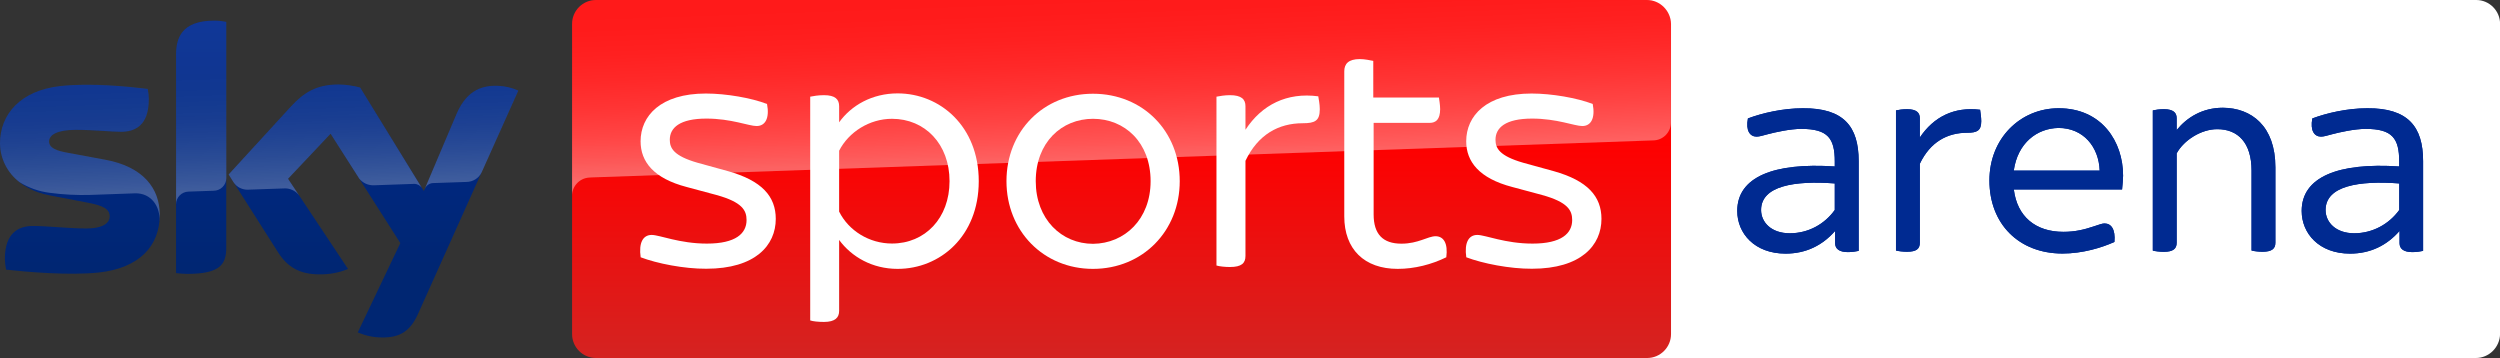 <svg enable-background="new 0 0 3491.7 500" version="1.1" viewBox="0 0 1745.8 250" xml:space="preserve" xmlns="http://www.w3.org/2000/svg">

<rect x="0" y="0" width="1745.8" height="250" fill="#333333" stroke="none"/>

<g transform="scale(.5)">
	
		<path d="m3457.9 500h-1161.2c-18.3 0-33.3-15-33.3-33.3v-433.4c0-18.3 15-33.3 33.3-33.3h1161.7c18.3 0 33.3 15 33.3 33.3v433.3c-0.4 18.4-15.4 33.4-33.8 33.4z" fill="#fff" Googl="true"/>
		
	
	<g transform="translate(126.1,7.8)" fill="#002a91">
		
			<path d="m2469.8 217.2v125.4c-3.3 0.8-9.2 1.7-15 1.7-12.1 0-17.9-4.6-17.9-12.5v-17.1c-17.5 20-40.4 31.7-69.2 31.7-43.3 0-67.5-28.3-67.5-59.6 0-47.1 50.4-67.9 136.2-62.1v-7.1c0-32.1-9.6-45.4-46.7-45.4-15.4 0-36.2 4.6-47.1 7.5-6.7 1.7-11.2 3.3-15.4 3.3-9.2 0-15.4-8.3-12.1-25.4 20-7.5 48.8-14.2 76.7-14.2 57.1-0.4 78 25.5 78 73.8zm-33.4 68.3v-37.1c-56.2-4.2-102.9 3.3-102.9 37.1 0 17.1 14.2 32.5 40 32.5 26.3 0 48.8-12.9 62.9-32.5z"/>
			<path d="m2641 161.4c0 13.3-5.8 16.2-19.6 16.2-27.9 0-51.7 12.9-66.2 43.3v110.4c0 8.3-4.6 12.5-17.9 12.5-5.8 0-12.1-0.8-15.4-1.7v-195.7c3.3-0.8 9.6-1.7 15.4-1.7 13.3 0 17.9 5 17.9 12.5v27.1c19.2-28.8 47.9-43.3 84.2-38.8 0.4 3.8 1.6 10 1.6 15.9z"/>
			<path d="m2837.7 256.8h-151.2c4.6 37.9 30.4 59.2 69.2 59.2 16.7 0 29.6-3.3 42.1-7.5 8.8-2.9 12.1-4.2 15.4-4.2 9.2 0 15.4 7.9 13.8 25.8-17.5 7.9-44.2 16.2-72.5 16.2-60.8 0-102.1-41.2-102.1-102.1 0-58.8 43.3-100.8 96.7-100.8 60.4 0 90 46.7 90 94.2-0.2 5-0.6 12.1-1.4 19.2zm-151.3-26.3h120c-1.2-33.3-22.9-59.6-57.5-59.6-30 0.5-57.1 20.9-62.5 59.6z"/>
			<path d="m3051.8 225.9v105.4c0 7.9-4.6 12.5-17.9 12.5-5.8 0-12.1-0.8-15.4-1.7v-111.6c0-39.2-19.2-57.9-47.9-57.9-22.5 0-46.7 15.4-56.7 33.8v125c0 7.9-4.6 12.5-17.9 12.5-5.8 0-12.1-0.8-15.4-1.7v-195.8c3.3-0.8 9.6-1.7 15.4-1.7 13.3 0 17.9 5 17.9 12.5v16.7c14.2-17.5 35.8-31.2 64.6-31.2 40 0.3 73.3 25.7 73.3 83.2z"/>
			<path d="m3258.1 217.2v125.4c-3.3 0.8-9.2 1.7-15 1.7-12.1 0-17.9-4.6-17.9-12.5v-17.1c-17.5 20-40.4 31.7-69.2 31.7-43.3 0-67.5-28.3-67.5-59.6 0-47.1 50.4-67.9 136.2-62.1v-7.1c0-32.1-9.6-45.4-46.7-45.4-15.4 0-36.2 4.6-47.1 7.5-6.7 1.7-11.2 3.3-15.4 3.3-9.2 0-15.4-8.3-12.1-25.4 20-7.5 48.8-14.2 76.7-14.2 56.7-0.4 78 25.5 78 73.8zm-33.3 68.3v-37.1c-56.2-4.2-102.9 3.3-102.9 37.1 0 17.1 14.2 32.5 40 32.5s48.7-12.9 62.9-32.5z"/>
		
		
			<path d="m2469.8 217.2v125.4c-3.3 0.8-9.2 1.7-15 1.7-12.1 0-17.9-4.6-17.9-12.5v-17.1c-17.5 20-40.4 31.7-69.2 31.7-43.3 0-67.5-28.3-67.5-59.6 0-47.1 50.4-67.9 136.2-62.1v-7.1c0-32.1-9.6-45.4-46.7-45.4-15.4 0-36.2 4.6-47.1 7.5-6.7 1.7-11.2 3.3-15.4 3.3-9.2 0-15.4-8.3-12.1-25.4 20-7.5 48.8-14.2 76.7-14.2 57.1-0.4 78 25.5 78 73.8zm-33.4 68.3v-37.1c-56.2-4.2-102.9 3.3-102.9 37.1 0 17.1 14.2 32.5 40 32.5 26.3 0 48.8-12.9 62.9-32.5z"/>
			<path d="m2641 161.4c0 13.3-5.8 16.2-19.6 16.2-27.9 0-51.7 12.9-66.2 43.3v110.4c0 8.3-4.6 12.5-17.9 12.5-5.8 0-12.1-0.8-15.4-1.7v-195.7c3.3-0.8 9.6-1.7 15.4-1.7 13.3 0 17.9 5 17.9 12.5v27.1c19.2-28.8 47.9-43.3 84.2-38.8 0.4 3.8 1.6 10 1.6 15.9z"/>
			<path d="m2837.7 256.8h-151.2c4.6 37.9 30.4 59.2 69.2 59.2 16.7 0 29.6-3.3 42.1-7.5 8.8-2.9 12.1-4.2 15.4-4.2 9.2 0 15.4 7.9 13.8 25.8-17.5 7.9-44.2 16.2-72.5 16.2-60.8 0-102.1-41.2-102.1-102.1 0-58.8 43.3-100.8 96.7-100.8 60.4 0 90 46.7 90 94.2-0.2 5-0.6 12.1-1.4 19.2zm-151.3-26.3h120c-1.2-33.3-22.9-59.6-57.5-59.6-30 0.5-57.1 20.9-62.5 59.6z"/>
			<path d="m3051.8 225.9v105.4c0 7.9-4.6 12.5-17.9 12.5-5.8 0-12.1-0.8-15.4-1.7v-111.6c0-39.2-19.2-57.9-47.9-57.9-22.5 0-46.7 15.4-56.7 33.8v125c0 7.9-4.6 12.5-17.9 12.5-5.8 0-12.1-0.8-15.4-1.7v-195.8c3.3-0.8 9.6-1.7 15.4-1.7 13.3 0 17.9 5 17.9 12.5v16.7c14.2-17.5 35.8-31.2 64.6-31.2 40 0.3 73.3 25.7 73.3 83.2z"/>
			<path d="m3258.1 217.2v125.4c-3.3 0.8-9.2 1.7-15 1.7-12.1 0-17.9-4.6-17.9-12.5v-17.1c-17.5 20-40.4 31.7-69.2 31.7-43.3 0-67.5-28.3-67.5-59.6 0-47.1 50.4-67.9 136.2-62.1v-7.1c0-32.1-9.6-45.4-46.7-45.4-15.4 0-36.2 4.6-47.1 7.5-6.7 1.7-11.2 3.3-15.4 3.3-9.2 0-15.4-8.3-12.1-25.4 20-7.5 48.8-14.2 76.7-14.2 56.7-0.4 78 25.5 78 73.8zm-33.3 68.3v-37.1c-56.2-4.2-102.9 3.3-102.9 37.1 0 17.1 14.2 32.5 40 32.5s48.7-12.9 62.9-32.5z"/>
		
	</g>


	
		<linearGradient id="c" x1="361.97" x2="361.97" y1="-797.64" y2="-1240.2" gradientTransform="matrix(1 0 0 -1 0 -768.83)" gradientUnits="userSpaceOnUse">
		<stop stop-color="#002A91" offset="0"/>
		<stop stop-color="#002672" offset=".8"/>
	</linearGradient>
	<path d="m499.7 464.2c10.5 4.6 21.8 7.1 33.2 7.1 26.1 0.6 40.4-9.4 50.9-32.8l140.1-312c-9.1-4.1-19-6.4-29-6.7-18.1-0.4-42.3 3.3-57.6 40.1l-45.3 106.9-89-144.6c-9.8-2.6-19.9-4-30-4.2-31.5 0-49 11.5-67.2 31.3l-86.5 94.4 69.5 109.4c12.9 19.9 29.8 30.1 57.3 30.1 13.7 0.2 27.3-2.3 40-7.5l-83.8-126 59.4-62.9 97.4 152.7zm-183.7-117.9c0 23-9 36.2-54 36.2-5.4 0-10.8-0.4-16.1-1.1v-305.2c0-23.2 7.9-47.4 53.2-47.4 5.7 0 11.4 0.6 16.9 1.7zm-92.9-46.1c0 43-28.1 74.2-85.1 80.4-41.3 4.4-101.1-0.8-129.5-4-1-4.9-1.6-9.9-1.7-15 0-37.4 20.2-46 39.2-46 19.8 0 50.9 3.5 74 3.5 25.5 0 33.2-8.6 33.2-16.9 0-10.7-10.2-15.2-30-19l-54.2-10.4c-45-8.6-69-39.8-69-72.8 0-40.1 28.4-73.6 84.3-79.8 42.3-4.6 93.8 0.6 122 4 1 4.7 1.5 9.5 1.5 14.4 0 37.4-19.8 45.5-38.8 45.5-14.6 0-37.3-2.7-63.2-2.7-26.3 0-37.3 7.3-37.3 16.1 0 9.4 10.4 13.2 26.9 16.1l51.7 9.6c53.1 9.7 76 40 76 77z" fill="url(#c)"/>
	
		<linearGradient id="a" x1="365.5" x2="359.65" y1="-1032.1" y2="-864.61" gradientTransform="matrix(1 0 0 -1 0 -768.83)" gradientUnits="userSpaceOnUse">
		<stop stop-color="#fff" offset="0"/>
		<stop stop-color="#fff" stop-opacity=".835" offset=".12"/>
		<stop stop-color="#fff" stop-opacity=".658" offset=".269"/>
		<stop stop-color="#fff" stop-opacity=".511" offset=".419"/>
		<stop stop-color="#fff" stop-opacity=".397" offset=".568"/>
		<stop stop-color="#fff" stop-opacity=".315" offset=".716"/>
		<stop stop-color="#fff" stop-opacity=".266" offset=".86"/>
		<stop stop-color="#fff" stop-opacity=".25" offset="1"/>
	</linearGradient>
	<path d="m724 126.5-51.3 114.2c-4 8.2-12.3 13.4-21.4 13.4l-46.8 1.6c-5.1 0.3-9.6 3.7-11.4 8.5v-0.1l44.2-104.2c15.4-36.8 39.6-40.5 57.6-40.1 10.1 0.3 19.9 2.6 29.1 6.7zm-134.4 136.6-86.6-140.9c-9.8-2.6-19.9-4-30-4.2-31.5 0-49 11.5-67.2 31.3l-86.5 94.4 6.9 10.9c4.5 6.8 12.3 10.7 20.5 10.3 4.1-0.1 45.9-1.6 49.3-1.7 8.5-0.7 16.7 3 21.8 9.8l-15.5-23.3 59.4-62.9 39.9 62.5c4.9 6.2 12.5 9.7 20.4 9.5 2.1-0.1 54.3-1.9 56.7-2 4.4 0.1 8.6 2.5 10.9 6.3zm-290.5-234.2c-45.3 0-53.2 24.2-53.2 47.4v209c0-9.6 7.7-17.4 17.3-17.7l35.1-1.2c9.8 0 17.8-8 17.8-17.8v-218c-5.7-1.2-11.3-1.8-17-1.7zm-151.9 194.2-51.7-9.6c-16.5-2.9-26.9-6.7-26.9-16.1 0-8.8 11-16.1 37.3-16.1 25.9 0 48.6 2.7 63.2 2.7 19 0 38.8-8.1 38.8-45.5 0-4.8-0.5-9.7-1.5-14.4-28.2-3.5-79.7-8.6-122-4-56 6.2-84.4 39.8-84.4 79.8 0.1 21.4 10.2 41.6 27.3 54.5 12.6 7.8 26.8 12.9 41.5 14.8 19.2 2.6 38.5 3.6 57.8 3 6.1-0.2 51.7-1.8 61.7-2.2 23.1-0.8 35.7 18.9 34.4 38.7 0-0.3 0-0.5 0.1-0.8v-0.2c0.2-2.6 0.3-5.2 0.3-7.8 0-36.7-22.9-67-75.9-76.8z" enable-background="new    " fill="url(#a)" opacity=".25"/>
	
		<linearGradient id="d" x1="1651.6" x2="1651.6" y1="-493.56" y2="-474.32" gradientTransform="matrix(79.798 0 0 26 -130231 12832)" gradientUnits="userSpaceOnUse">
		<stop stop-color="#f00" offset=".4"/>
		<stop stop-color="#D42321" offset="1"/>
	</linearGradient>
	<path d="m2300.1 0h-1467.8c-18.3 0-33.3 15-33.3 33.3v433.4c0 18.3 15 33.3 33.3 33.3h1468.2c18.3 0 33.3-15 33.3-33.3v-433.4c-0.4-18.3-15.4-33.3-33.7-33.3z" fill="url(#d)"/>
	
		<linearGradient id="b" x1="1569" x2="1560.3" y1="-998.8" y2="-749.69" gradientTransform="matrix(1 0 0 -1 0 -768.83)" gradientUnits="userSpaceOnUse">
		<stop stop-color="#fff" offset="0"/>
		<stop stop-color="#fff" stop-opacity=".835" offset=".12"/>
		<stop stop-color="#fff" stop-opacity=".658" offset=".269"/>
		<stop stop-color="#fff" stop-opacity=".511" offset=".419"/>
		<stop stop-color="#fff" stop-opacity=".397" offset=".568"/>
		<stop stop-color="#fff" stop-opacity=".315" offset=".716"/>
		<stop stop-color="#fff" stop-opacity=".266" offset=".86"/>
		<stop stop-color="#fff" stop-opacity=".25" offset="1"/>
	</linearGradient>
	<path d="m823 248s1.1-0.1 3.2-0.2c98.6-3.5 1482.6-51.7 1482.6-51.7 13.9-0.1 25-11.5 24.9-25.3v-137.5c0-18.4-14.9-33.3-33.3-33.3h-1468.1c-18.4 0-33.3 14.9-33.3 33.3v240.7c-0.4-13.6 10.3-25.3 24-26z" enable-background="new    " fill="url(#b)" opacity=".4"/>
	<g transform="translate(46.367 4.117)" fill="#fff">
		<path d="m848.4 355.2c-2.9-20.4 3.3-31.2 15.4-31.2 11.2 0 38.8 12.1 77.1 12.1 40.4 0 55.4-14.2 55.4-32.9 0-13.3-5.8-25-42.1-35l-41.7-11.2c-46.2-12.1-64.2-35.4-64.2-63.8 0-35.4 27.9-66.7 91.2-66.7 28.3 0 63.8 6.2 85.4 14.6 3.8 20-2.5 30.8-14.6 30.8-10.8 0-35.4-10.4-70-10.4-37.5 0-51.2 12.9-51.2 29.6 0 11.7 5.4 22.5 38.8 32.1l42.5 11.7c47.5 13.3 66.7 35.4 66.7 66.7 0 36.7-28.3 69.6-97.1 69.6-30.8 0.2-68.7-7.3-91.6-16z"/>
		<path d="m1320.6 248.9c0 77.1-54.2 122.5-113.3 122.5-35.4 0-64.2-16.7-81.7-40.4v99.1c0 9.2-5.4 15.4-21.2 15.4-7.9 0-15.4-0.8-19.2-2.1v-312.5c3.8-0.8 11.2-2.1 19.2-2.1 15.8 0 21.2 5.8 21.2 15.4v22.5c17.1-23.8 46.2-40.4 81.7-40.4 59.1 0 113.3 45.8 113.3 122.6zm-40.8 0c0-51.7-34.2-87.1-80.4-87.1-31.2 0-60.4 18.3-73.8 44.6v85c13.3 26.7 42.1 44.6 73.8 44.6 46.2 0 80.4-35.4 80.4-87.1z"/>
		<path d="m1359.3 248.9c0-70 51.7-122.1 120.8-122.1 69.6 0 121.2 52.1 121.2 122.1 0 69.6-51.7 122.5-121.2 122.5-69.1 0-120.8-52.9-120.8-122.5zm201.3 0c0-54.2-36.2-87.1-80.4-87.1-43.8 0-80 32.9-80 87.1 0 53.3 36.2 87.5 80 87.5 44.1-0.4 80.4-34.2 80.4-87.5z"/>
		<path d="m1796.9 148.4c0 16.2-6.7 19.6-23.8 19.6-33.8 0-62.5 15.8-80 52.5v132.9c0 10-5.4 15.4-21.7 15.4-6.7 0-14.6-0.8-18.8-2.1v-235.8c3.8-0.8 11.7-2.1 18.8-2.1 16.2 0 21.7 5.8 21.7 15.4v32.9c22.9-35 57.9-52.5 101.7-46.7 0.5 3.4 2.1 10.9 2.1 18z"/>
		<path d="m1973.6 355.2c-20.4 10-44.2 16.2-67.9 16.2-46.7 0-74.6-27.5-74.6-73.3v-202.6c0-10.4 5.8-17.1 21.7-17.1 6.7 0 14.6 1.7 18.8 2.5v51.2h91.7c0.4 3.3 1.7 10.4 1.7 16.2 0 14.2-5.8 19.2-14.6 19.2h-78.3v127.9c0 27.5 12.9 40.8 38.8 40.8 23.8 0 36.7-10.4 47.9-10.4 11.1 0.2 17.3 9.8 14.8 29.4z"/>
		<path d="m2001.5 355.2c-2.9-20.4 3.3-31.2 15.4-31.2 11.3 0 38.8 12.1 77.1 12.1 40.4 0 55.4-14.2 55.4-32.9 0-13.3-5.8-25-42.1-35l-41.7-11.2c-46.2-12.1-64.2-35.4-64.2-63.8 0-35.4 27.9-66.7 91.3-66.7 28.3 0 63.7 6.2 85.4 14.6 3.8 20-2.5 30.8-14.6 30.8-10.8 0-35.4-10.4-70-10.4-37.5 0-51.2 12.9-51.2 29.6 0 11.7 5.4 22.5 38.8 32.1l42.5 11.7c47.5 13.3 66.7 35.4 66.7 66.7 0 36.7-28.3 69.6-97.1 69.6-30.8 0.2-68.8-7.3-91.7-16z"/>
	</g>
</g>
</svg>
